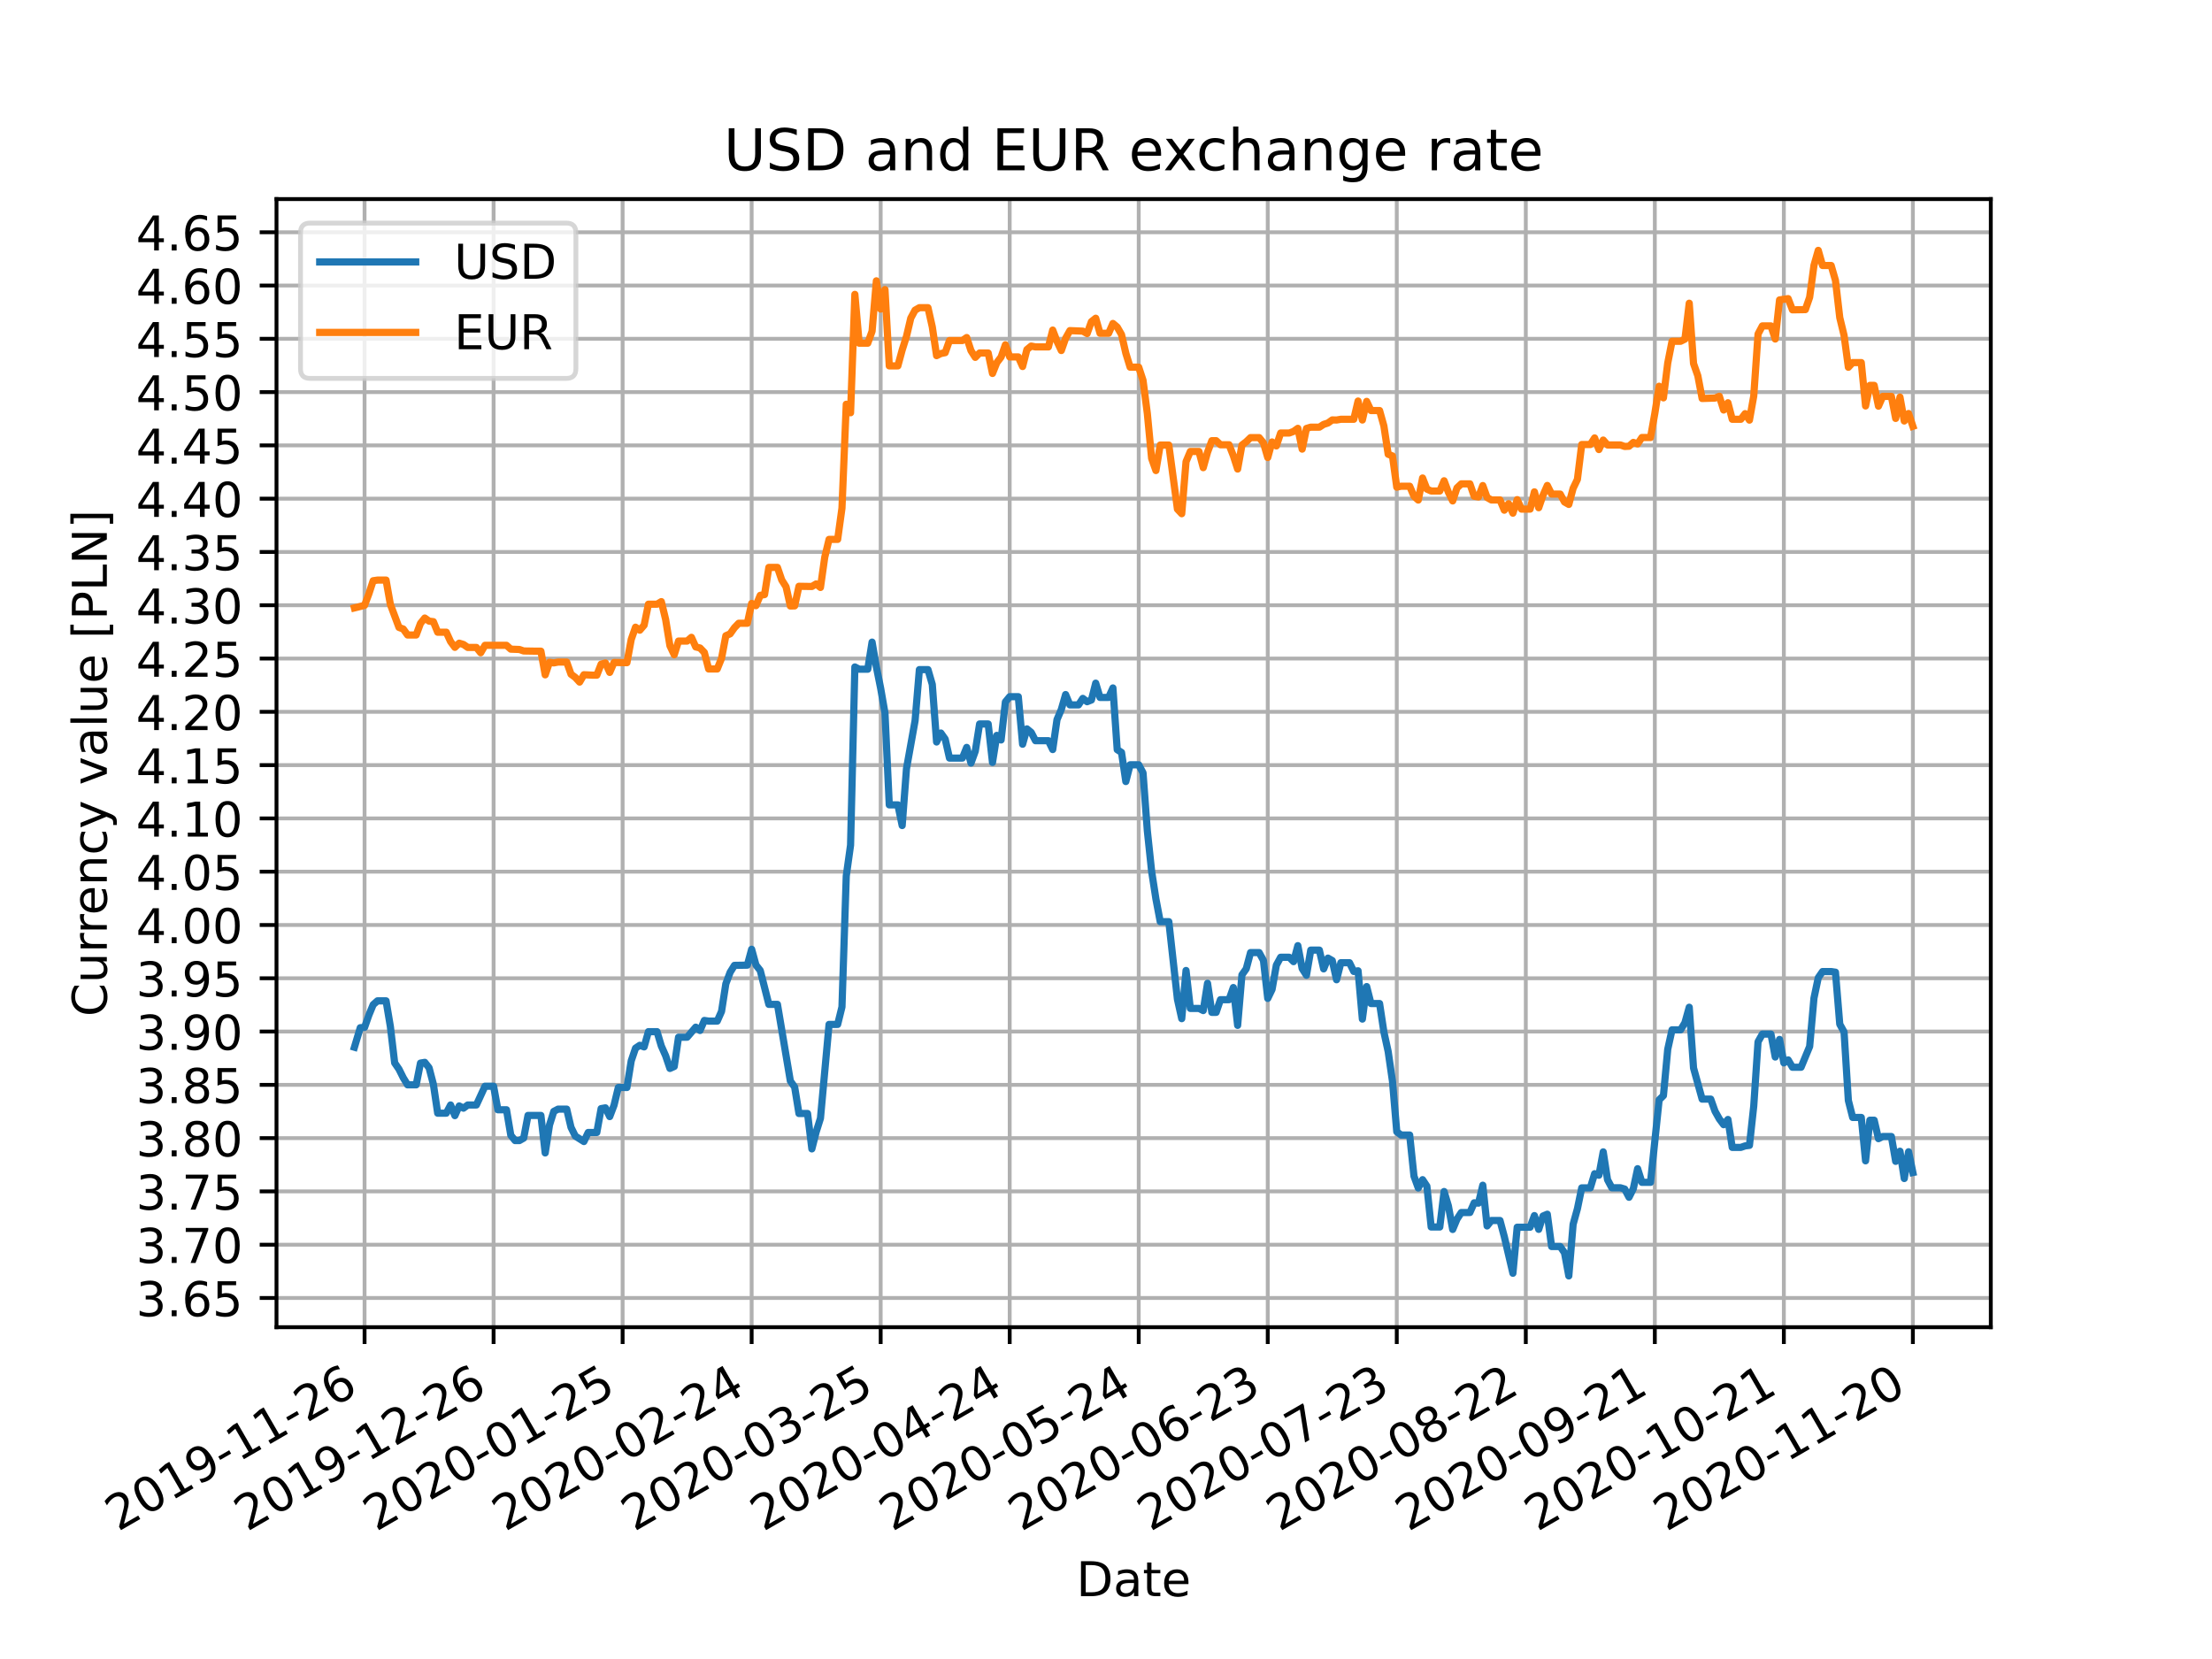 <?xml version="1.0" encoding="utf-8" standalone="no"?>
<!DOCTYPE svg PUBLIC "-//W3C//DTD SVG 1.1//EN"
  "http://www.w3.org/Graphics/SVG/1.1/DTD/svg11.dtd">
<!-- Created with matplotlib (https://matplotlib.org/) -->
<svg height="345.6pt" version="1.1" viewBox="0 0 460.8 345.6" width="460.8pt" xmlns="http://www.w3.org/2000/svg" xmlns:xlink="http://www.w3.org/1999/xlink">
 <defs>
  <style type="text/css">*{stroke-linecap:butt;stroke-linejoin:round;}</style>
 </defs>
 <g id="figure_1">
  <g id="patch_1">
   <path d="M 0 345.6 
L 460.8 345.6 
L 460.8 0 
L 0 0 
z
" style="fill:#ffffff;"/>
  </g>
  <g id="axes_1">
   <g id="patch_2">
    <path d="M 57.6 276.48 
L 414.72 276.48 
L 414.72 41.472 
L 57.6 41.472 
z
" style="fill:#ffffff;"/>
   </g>
   <g id="matplotlib.axis_1">
    <g id="xtick_1">
     <g id="line2d_1">
      <path clip-path="url(#p3398fc1d3e)" d="M 75.946 276.48 
L 75.946 41.472 
" style="fill:none;stroke:#b0b0b0;stroke-linecap:square;stroke-width:0.8;"/>
     </g>
     <g id="line2d_2">
      <defs>
       <path d="M 0 0 
L 0 3.5 
" id="m84c040a606" style="stroke:#000000;stroke-width:0.8;"/>
      </defs>
      <g>
       <use style="stroke:#000000;stroke-width:0.8;" x="75.946" xlink:href="#m84c040a606" y="276.48"/>
      </g>
     </g>
     <g id="text_1">
      <!-- 2019-11-26 -->
      <g transform="translate(24.576 319.118)rotate(-30)scale(0.1 -0.1)">
       <defs>
        <path d="M 19.188 8.297 
L 53.609 8.297 
L 53.609 0 
L 7.328 0 
L 7.328 8.297 
Q 12.938 14.109 22.625 23.891 
Q 32.328 33.688 34.812 36.531 
Q 39.547 41.844 41.422 45.531 
Q 43.312 49.219 43.312 52.781 
Q 43.312 58.594 39.234 62.25 
Q 35.156 65.922 28.609 65.922 
Q 23.969 65.922 18.812 64.312 
Q 13.672 62.703 7.812 59.422 
L 7.812 69.391 
Q 13.766 71.781 18.938 73 
Q 24.125 74.219 28.422 74.219 
Q 39.75 74.219 46.484 68.547 
Q 53.219 62.891 53.219 53.422 
Q 53.219 48.922 51.531 44.891 
Q 49.859 40.875 45.406 35.406 
Q 44.188 33.984 37.641 27.219 
Q 31.109 20.453 19.188 8.297 
z
" id="DejaVuSans-50"/>
        <path d="M 31.781 66.406 
Q 24.172 66.406 20.328 58.906 
Q 16.5 51.422 16.5 36.375 
Q 16.5 21.391 20.328 13.891 
Q 24.172 6.391 31.781 6.391 
Q 39.453 6.391 43.281 13.891 
Q 47.125 21.391 47.125 36.375 
Q 47.125 51.422 43.281 58.906 
Q 39.453 66.406 31.781 66.406 
z
M 31.781 74.219 
Q 44.047 74.219 50.516 64.516 
Q 56.984 54.828 56.984 36.375 
Q 56.984 17.969 50.516 8.266 
Q 44.047 -1.422 31.781 -1.422 
Q 19.531 -1.422 13.062 8.266 
Q 6.594 17.969 6.594 36.375 
Q 6.594 54.828 13.062 64.516 
Q 19.531 74.219 31.781 74.219 
z
" id="DejaVuSans-48"/>
        <path d="M 12.406 8.297 
L 28.516 8.297 
L 28.516 63.922 
L 10.984 60.406 
L 10.984 69.391 
L 28.422 72.906 
L 38.281 72.906 
L 38.281 8.297 
L 54.391 8.297 
L 54.391 0 
L 12.406 0 
z
" id="DejaVuSans-49"/>
        <path d="M 10.984 1.516 
L 10.984 10.5 
Q 14.703 8.734 18.5 7.812 
Q 22.312 6.891 25.984 6.891 
Q 35.75 6.891 40.891 13.453 
Q 46.047 20.016 46.781 33.406 
Q 43.953 29.203 39.594 26.953 
Q 35.25 24.703 29.984 24.703 
Q 19.047 24.703 12.672 31.312 
Q 6.297 37.938 6.297 49.422 
Q 6.297 60.641 12.938 67.422 
Q 19.578 74.219 30.609 74.219 
Q 43.266 74.219 49.922 64.516 
Q 56.594 54.828 56.594 36.375 
Q 56.594 19.141 48.406 8.859 
Q 40.234 -1.422 26.422 -1.422 
Q 22.703 -1.422 18.891 -0.688 
Q 15.094 0.047 10.984 1.516 
z
M 30.609 32.422 
Q 37.25 32.422 41.125 36.953 
Q 45.016 41.5 45.016 49.422 
Q 45.016 57.281 41.125 61.844 
Q 37.25 66.406 30.609 66.406 
Q 23.969 66.406 20.094 61.844 
Q 16.219 57.281 16.219 49.422 
Q 16.219 41.5 20.094 36.953 
Q 23.969 32.422 30.609 32.422 
z
" id="DejaVuSans-57"/>
        <path d="M 4.891 31.391 
L 31.203 31.391 
L 31.203 23.391 
L 4.891 23.391 
z
" id="DejaVuSans-45"/>
        <path d="M 33.016 40.375 
Q 26.375 40.375 22.484 35.828 
Q 18.609 31.297 18.609 23.391 
Q 18.609 15.531 22.484 10.953 
Q 26.375 6.391 33.016 6.391 
Q 39.656 6.391 43.531 10.953 
Q 47.406 15.531 47.406 23.391 
Q 47.406 31.297 43.531 35.828 
Q 39.656 40.375 33.016 40.375 
z
M 52.594 71.297 
L 52.594 62.312 
Q 48.875 64.062 45.094 64.984 
Q 41.312 65.922 37.594 65.922 
Q 27.828 65.922 22.672 59.328 
Q 17.531 52.734 16.797 39.406 
Q 19.672 43.656 24.016 45.922 
Q 28.375 48.188 33.594 48.188 
Q 44.578 48.188 50.953 41.516 
Q 57.328 34.859 57.328 23.391 
Q 57.328 12.156 50.688 5.359 
Q 44.047 -1.422 33.016 -1.422 
Q 20.359 -1.422 13.672 8.266 
Q 6.984 17.969 6.984 36.375 
Q 6.984 53.656 15.188 63.938 
Q 23.391 74.219 37.203 74.219 
Q 40.922 74.219 44.703 73.484 
Q 48.484 72.75 52.594 71.297 
z
" id="DejaVuSans-54"/>
       </defs>
       <use xlink:href="#DejaVuSans-50"/>
       <use x="63.623" xlink:href="#DejaVuSans-48"/>
       <use x="127.246" xlink:href="#DejaVuSans-49"/>
       <use x="190.869" xlink:href="#DejaVuSans-57"/>
       <use x="254.492" xlink:href="#DejaVuSans-45"/>
       <use x="290.576" xlink:href="#DejaVuSans-49"/>
       <use x="354.199" xlink:href="#DejaVuSans-49"/>
       <use x="417.822" xlink:href="#DejaVuSans-45"/>
       <use x="453.906" xlink:href="#DejaVuSans-50"/>
       <use x="517.529" xlink:href="#DejaVuSans-54"/>
      </g>
     </g>
    </g>
    <g id="xtick_2">
     <g id="line2d_3">
      <path clip-path="url(#p3398fc1d3e)" d="M 102.824 276.48 
L 102.824 41.472 
" style="fill:none;stroke:#b0b0b0;stroke-linecap:square;stroke-width:0.8;"/>
     </g>
     <g id="line2d_4">
      <g>
       <use style="stroke:#000000;stroke-width:0.8;" x="102.824" xlink:href="#m84c040a606" y="276.48"/>
      </g>
     </g>
     <g id="text_2">
      <!-- 2019-12-26 -->
      <g transform="translate(51.455 319.118)rotate(-30)scale(0.1 -0.1)">
       <use xlink:href="#DejaVuSans-50"/>
       <use x="63.623" xlink:href="#DejaVuSans-48"/>
       <use x="127.246" xlink:href="#DejaVuSans-49"/>
       <use x="190.869" xlink:href="#DejaVuSans-57"/>
       <use x="254.492" xlink:href="#DejaVuSans-45"/>
       <use x="290.576" xlink:href="#DejaVuSans-49"/>
       <use x="354.199" xlink:href="#DejaVuSans-50"/>
       <use x="417.822" xlink:href="#DejaVuSans-45"/>
       <use x="453.906" xlink:href="#DejaVuSans-50"/>
       <use x="517.529" xlink:href="#DejaVuSans-54"/>
      </g>
     </g>
    </g>
    <g id="xtick_3">
     <g id="line2d_5">
      <path clip-path="url(#p3398fc1d3e)" d="M 129.703 276.48 
L 129.703 41.472 
" style="fill:none;stroke:#b0b0b0;stroke-linecap:square;stroke-width:0.8;"/>
     </g>
     <g id="line2d_6">
      <g>
       <use style="stroke:#000000;stroke-width:0.8;" x="129.703" xlink:href="#m84c040a606" y="276.48"/>
      </g>
     </g>
     <g id="text_3">
      <!-- 2020-01-25 -->
      <g transform="translate(78.333 319.118)rotate(-30)scale(0.1 -0.1)">
       <defs>
        <path d="M 10.797 72.906 
L 49.516 72.906 
L 49.516 64.594 
L 19.828 64.594 
L 19.828 46.734 
Q 21.969 47.469 24.109 47.828 
Q 26.266 48.188 28.422 48.188 
Q 40.625 48.188 47.75 41.5 
Q 54.891 34.812 54.891 23.391 
Q 54.891 11.625 47.562 5.094 
Q 40.234 -1.422 26.906 -1.422 
Q 22.312 -1.422 17.547 -0.641 
Q 12.797 0.141 7.719 1.703 
L 7.719 11.625 
Q 12.109 9.234 16.797 8.062 
Q 21.484 6.891 26.703 6.891 
Q 35.156 6.891 40.078 11.328 
Q 45.016 15.766 45.016 23.391 
Q 45.016 31 40.078 35.438 
Q 35.156 39.891 26.703 39.891 
Q 22.75 39.891 18.812 39.016 
Q 14.891 38.141 10.797 36.281 
z
" id="DejaVuSans-53"/>
       </defs>
       <use xlink:href="#DejaVuSans-50"/>
       <use x="63.623" xlink:href="#DejaVuSans-48"/>
       <use x="127.246" xlink:href="#DejaVuSans-50"/>
       <use x="190.869" xlink:href="#DejaVuSans-48"/>
       <use x="254.492" xlink:href="#DejaVuSans-45"/>
       <use x="290.576" xlink:href="#DejaVuSans-48"/>
       <use x="354.199" xlink:href="#DejaVuSans-49"/>
       <use x="417.822" xlink:href="#DejaVuSans-45"/>
       <use x="453.906" xlink:href="#DejaVuSans-50"/>
       <use x="517.529" xlink:href="#DejaVuSans-53"/>
      </g>
     </g>
    </g>
    <g id="xtick_4">
     <g id="line2d_7">
      <path clip-path="url(#p3398fc1d3e)" d="M 156.581 276.48 
L 156.581 41.472 
" style="fill:none;stroke:#b0b0b0;stroke-linecap:square;stroke-width:0.8;"/>
     </g>
     <g id="line2d_8">
      <g>
       <use style="stroke:#000000;stroke-width:0.8;" x="156.581" xlink:href="#m84c040a606" y="276.48"/>
      </g>
     </g>
     <g id="text_4">
      <!-- 2020-02-24 -->
      <g transform="translate(105.212 319.118)rotate(-30)scale(0.1 -0.1)">
       <defs>
        <path d="M 37.797 64.312 
L 12.891 25.391 
L 37.797 25.391 
z
M 35.203 72.906 
L 47.609 72.906 
L 47.609 25.391 
L 58.016 25.391 
L 58.016 17.188 
L 47.609 17.188 
L 47.609 0 
L 37.797 0 
L 37.797 17.188 
L 4.891 17.188 
L 4.891 26.703 
z
" id="DejaVuSans-52"/>
       </defs>
       <use xlink:href="#DejaVuSans-50"/>
       <use x="63.623" xlink:href="#DejaVuSans-48"/>
       <use x="127.246" xlink:href="#DejaVuSans-50"/>
       <use x="190.869" xlink:href="#DejaVuSans-48"/>
       <use x="254.492" xlink:href="#DejaVuSans-45"/>
       <use x="290.576" xlink:href="#DejaVuSans-48"/>
       <use x="354.199" xlink:href="#DejaVuSans-50"/>
       <use x="417.822" xlink:href="#DejaVuSans-45"/>
       <use x="453.906" xlink:href="#DejaVuSans-50"/>
       <use x="517.529" xlink:href="#DejaVuSans-52"/>
      </g>
     </g>
    </g>
    <g id="xtick_5">
     <g id="line2d_9">
      <path clip-path="url(#p3398fc1d3e)" d="M 183.46 276.48 
L 183.46 41.472 
" style="fill:none;stroke:#b0b0b0;stroke-linecap:square;stroke-width:0.8;"/>
     </g>
     <g id="line2d_10">
      <g>
       <use style="stroke:#000000;stroke-width:0.8;" x="183.46" xlink:href="#m84c040a606" y="276.48"/>
      </g>
     </g>
     <g id="text_5">
      <!-- 2020-03-25 -->
      <g transform="translate(132.09 319.118)rotate(-30)scale(0.1 -0.1)">
       <defs>
        <path d="M 40.578 39.312 
Q 47.656 37.797 51.625 33 
Q 55.609 28.219 55.609 21.188 
Q 55.609 10.406 48.188 4.484 
Q 40.766 -1.422 27.094 -1.422 
Q 22.516 -1.422 17.656 -0.516 
Q 12.797 0.391 7.625 2.203 
L 7.625 11.719 
Q 11.719 9.328 16.594 8.109 
Q 21.484 6.891 26.812 6.891 
Q 36.078 6.891 40.938 10.547 
Q 45.797 14.203 45.797 21.188 
Q 45.797 27.641 41.281 31.266 
Q 36.766 34.906 28.719 34.906 
L 20.219 34.906 
L 20.219 43.016 
L 29.109 43.016 
Q 36.375 43.016 40.234 45.922 
Q 44.094 48.828 44.094 54.297 
Q 44.094 59.906 40.109 62.906 
Q 36.141 65.922 28.719 65.922 
Q 24.656 65.922 20.016 65.031 
Q 15.375 64.156 9.812 62.312 
L 9.812 71.094 
Q 15.438 72.656 20.344 73.438 
Q 25.25 74.219 29.594 74.219 
Q 40.828 74.219 47.359 69.109 
Q 53.906 64.016 53.906 55.328 
Q 53.906 49.266 50.438 45.094 
Q 46.969 40.922 40.578 39.312 
z
" id="DejaVuSans-51"/>
       </defs>
       <use xlink:href="#DejaVuSans-50"/>
       <use x="63.623" xlink:href="#DejaVuSans-48"/>
       <use x="127.246" xlink:href="#DejaVuSans-50"/>
       <use x="190.869" xlink:href="#DejaVuSans-48"/>
       <use x="254.492" xlink:href="#DejaVuSans-45"/>
       <use x="290.576" xlink:href="#DejaVuSans-48"/>
       <use x="354.199" xlink:href="#DejaVuSans-51"/>
       <use x="417.822" xlink:href="#DejaVuSans-45"/>
       <use x="453.906" xlink:href="#DejaVuSans-50"/>
       <use x="517.529" xlink:href="#DejaVuSans-53"/>
      </g>
     </g>
    </g>
    <g id="xtick_6">
     <g id="line2d_11">
      <path clip-path="url(#p3398fc1d3e)" d="M 210.338 276.48 
L 210.338 41.472 
" style="fill:none;stroke:#b0b0b0;stroke-linecap:square;stroke-width:0.8;"/>
     </g>
     <g id="line2d_12">
      <g>
       <use style="stroke:#000000;stroke-width:0.8;" x="210.338" xlink:href="#m84c040a606" y="276.48"/>
      </g>
     </g>
     <g id="text_6">
      <!-- 2020-04-24 -->
      <g transform="translate(158.969 319.118)rotate(-30)scale(0.1 -0.1)">
       <use xlink:href="#DejaVuSans-50"/>
       <use x="63.623" xlink:href="#DejaVuSans-48"/>
       <use x="127.246" xlink:href="#DejaVuSans-50"/>
       <use x="190.869" xlink:href="#DejaVuSans-48"/>
       <use x="254.492" xlink:href="#DejaVuSans-45"/>
       <use x="290.576" xlink:href="#DejaVuSans-48"/>
       <use x="354.199" xlink:href="#DejaVuSans-52"/>
       <use x="417.822" xlink:href="#DejaVuSans-45"/>
       <use x="453.906" xlink:href="#DejaVuSans-50"/>
       <use x="517.529" xlink:href="#DejaVuSans-52"/>
      </g>
     </g>
    </g>
    <g id="xtick_7">
     <g id="line2d_13">
      <path clip-path="url(#p3398fc1d3e)" d="M 237.216 276.48 
L 237.216 41.472 
" style="fill:none;stroke:#b0b0b0;stroke-linecap:square;stroke-width:0.8;"/>
     </g>
     <g id="line2d_14">
      <g>
       <use style="stroke:#000000;stroke-width:0.8;" x="237.216" xlink:href="#m84c040a606" y="276.48"/>
      </g>
     </g>
     <g id="text_7">
      <!-- 2020-05-24 -->
      <g transform="translate(185.847 319.118)rotate(-30)scale(0.1 -0.1)">
       <use xlink:href="#DejaVuSans-50"/>
       <use x="63.623" xlink:href="#DejaVuSans-48"/>
       <use x="127.246" xlink:href="#DejaVuSans-50"/>
       <use x="190.869" xlink:href="#DejaVuSans-48"/>
       <use x="254.492" xlink:href="#DejaVuSans-45"/>
       <use x="290.576" xlink:href="#DejaVuSans-48"/>
       <use x="354.199" xlink:href="#DejaVuSans-53"/>
       <use x="417.822" xlink:href="#DejaVuSans-45"/>
       <use x="453.906" xlink:href="#DejaVuSans-50"/>
       <use x="517.529" xlink:href="#DejaVuSans-52"/>
      </g>
     </g>
    </g>
    <g id="xtick_8">
     <g id="line2d_15">
      <path clip-path="url(#p3398fc1d3e)" d="M 264.095 276.48 
L 264.095 41.472 
" style="fill:none;stroke:#b0b0b0;stroke-linecap:square;stroke-width:0.8;"/>
     </g>
     <g id="line2d_16">
      <g>
       <use style="stroke:#000000;stroke-width:0.8;" x="264.095" xlink:href="#m84c040a606" y="276.48"/>
      </g>
     </g>
     <g id="text_8">
      <!-- 2020-06-23 -->
      <g transform="translate(212.726 319.118)rotate(-30)scale(0.1 -0.1)">
       <use xlink:href="#DejaVuSans-50"/>
       <use x="63.623" xlink:href="#DejaVuSans-48"/>
       <use x="127.246" xlink:href="#DejaVuSans-50"/>
       <use x="190.869" xlink:href="#DejaVuSans-48"/>
       <use x="254.492" xlink:href="#DejaVuSans-45"/>
       <use x="290.576" xlink:href="#DejaVuSans-48"/>
       <use x="354.199" xlink:href="#DejaVuSans-54"/>
       <use x="417.822" xlink:href="#DejaVuSans-45"/>
       <use x="453.906" xlink:href="#DejaVuSans-50"/>
       <use x="517.529" xlink:href="#DejaVuSans-51"/>
      </g>
     </g>
    </g>
    <g id="xtick_9">
     <g id="line2d_17">
      <path clip-path="url(#p3398fc1d3e)" d="M 290.973 276.48 
L 290.973 41.472 
" style="fill:none;stroke:#b0b0b0;stroke-linecap:square;stroke-width:0.8;"/>
     </g>
     <g id="line2d_18">
      <g>
       <use style="stroke:#000000;stroke-width:0.8;" x="290.973" xlink:href="#m84c040a606" y="276.48"/>
      </g>
     </g>
     <g id="text_9">
      <!-- 2020-07-23 -->
      <g transform="translate(239.604 319.118)rotate(-30)scale(0.1 -0.1)">
       <defs>
        <path d="M 8.203 72.906 
L 55.078 72.906 
L 55.078 68.703 
L 28.609 0 
L 18.312 0 
L 43.219 64.594 
L 8.203 64.594 
z
" id="DejaVuSans-55"/>
       </defs>
       <use xlink:href="#DejaVuSans-50"/>
       <use x="63.623" xlink:href="#DejaVuSans-48"/>
       <use x="127.246" xlink:href="#DejaVuSans-50"/>
       <use x="190.869" xlink:href="#DejaVuSans-48"/>
       <use x="254.492" xlink:href="#DejaVuSans-45"/>
       <use x="290.576" xlink:href="#DejaVuSans-48"/>
       <use x="354.199" xlink:href="#DejaVuSans-55"/>
       <use x="417.822" xlink:href="#DejaVuSans-45"/>
       <use x="453.906" xlink:href="#DejaVuSans-50"/>
       <use x="517.529" xlink:href="#DejaVuSans-51"/>
      </g>
     </g>
    </g>
    <g id="xtick_10">
     <g id="line2d_19">
      <path clip-path="url(#p3398fc1d3e)" d="M 317.852 276.48 
L 317.852 41.472 
" style="fill:none;stroke:#b0b0b0;stroke-linecap:square;stroke-width:0.8;"/>
     </g>
     <g id="line2d_20">
      <g>
       <use style="stroke:#000000;stroke-width:0.8;" x="317.852" xlink:href="#m84c040a606" y="276.48"/>
      </g>
     </g>
     <g id="text_10">
      <!-- 2020-08-22 -->
      <g transform="translate(266.482 319.118)rotate(-30)scale(0.1 -0.1)">
       <defs>
        <path d="M 31.781 34.625 
Q 24.75 34.625 20.719 30.859 
Q 16.703 27.094 16.703 20.516 
Q 16.703 13.922 20.719 10.156 
Q 24.75 6.391 31.781 6.391 
Q 38.812 6.391 42.859 10.172 
Q 46.922 13.969 46.922 20.516 
Q 46.922 27.094 42.891 30.859 
Q 38.875 34.625 31.781 34.625 
z
M 21.922 38.812 
Q 15.578 40.375 12.031 44.719 
Q 8.5 49.078 8.5 55.328 
Q 8.5 64.062 14.719 69.141 
Q 20.953 74.219 31.781 74.219 
Q 42.672 74.219 48.875 69.141 
Q 55.078 64.062 55.078 55.328 
Q 55.078 49.078 51.531 44.719 
Q 48 40.375 41.703 38.812 
Q 48.828 37.156 52.797 32.312 
Q 56.781 27.484 56.781 20.516 
Q 56.781 9.906 50.312 4.234 
Q 43.844 -1.422 31.781 -1.422 
Q 19.734 -1.422 13.25 4.234 
Q 6.781 9.906 6.781 20.516 
Q 6.781 27.484 10.781 32.312 
Q 14.797 37.156 21.922 38.812 
z
M 18.312 54.391 
Q 18.312 48.734 21.844 45.562 
Q 25.391 42.391 31.781 42.391 
Q 38.141 42.391 41.719 45.562 
Q 45.312 48.734 45.312 54.391 
Q 45.312 60.062 41.719 63.234 
Q 38.141 66.406 31.781 66.406 
Q 25.391 66.406 21.844 63.234 
Q 18.312 60.062 18.312 54.391 
z
" id="DejaVuSans-56"/>
       </defs>
       <use xlink:href="#DejaVuSans-50"/>
       <use x="63.623" xlink:href="#DejaVuSans-48"/>
       <use x="127.246" xlink:href="#DejaVuSans-50"/>
       <use x="190.869" xlink:href="#DejaVuSans-48"/>
       <use x="254.492" xlink:href="#DejaVuSans-45"/>
       <use x="290.576" xlink:href="#DejaVuSans-48"/>
       <use x="354.199" xlink:href="#DejaVuSans-56"/>
       <use x="417.822" xlink:href="#DejaVuSans-45"/>
       <use x="453.906" xlink:href="#DejaVuSans-50"/>
       <use x="517.529" xlink:href="#DejaVuSans-50"/>
      </g>
     </g>
    </g>
    <g id="xtick_11">
     <g id="line2d_21">
      <path clip-path="url(#p3398fc1d3e)" d="M 344.73 276.48 
L 344.73 41.472 
" style="fill:none;stroke:#b0b0b0;stroke-linecap:square;stroke-width:0.8;"/>
     </g>
     <g id="line2d_22">
      <g>
       <use style="stroke:#000000;stroke-width:0.8;" x="344.73" xlink:href="#m84c040a606" y="276.48"/>
      </g>
     </g>
     <g id="text_11">
      <!-- 2020-09-21 -->
      <g transform="translate(293.361 319.118)rotate(-30)scale(0.1 -0.1)">
       <use xlink:href="#DejaVuSans-50"/>
       <use x="63.623" xlink:href="#DejaVuSans-48"/>
       <use x="127.246" xlink:href="#DejaVuSans-50"/>
       <use x="190.869" xlink:href="#DejaVuSans-48"/>
       <use x="254.492" xlink:href="#DejaVuSans-45"/>
       <use x="290.576" xlink:href="#DejaVuSans-48"/>
       <use x="354.199" xlink:href="#DejaVuSans-57"/>
       <use x="417.822" xlink:href="#DejaVuSans-45"/>
       <use x="453.906" xlink:href="#DejaVuSans-50"/>
       <use x="517.529" xlink:href="#DejaVuSans-49"/>
      </g>
     </g>
    </g>
    <g id="xtick_12">
     <g id="line2d_23">
      <path clip-path="url(#p3398fc1d3e)" d="M 371.609 276.48 
L 371.609 41.472 
" style="fill:none;stroke:#b0b0b0;stroke-linecap:square;stroke-width:0.8;"/>
     </g>
     <g id="line2d_24">
      <g>
       <use style="stroke:#000000;stroke-width:0.8;" x="371.609" xlink:href="#m84c040a606" y="276.48"/>
      </g>
     </g>
     <g id="text_12">
      <!-- 2020-10-21 -->
      <g transform="translate(320.239 319.118)rotate(-30)scale(0.1 -0.1)">
       <use xlink:href="#DejaVuSans-50"/>
       <use x="63.623" xlink:href="#DejaVuSans-48"/>
       <use x="127.246" xlink:href="#DejaVuSans-50"/>
       <use x="190.869" xlink:href="#DejaVuSans-48"/>
       <use x="254.492" xlink:href="#DejaVuSans-45"/>
       <use x="290.576" xlink:href="#DejaVuSans-49"/>
       <use x="354.199" xlink:href="#DejaVuSans-48"/>
       <use x="417.822" xlink:href="#DejaVuSans-45"/>
       <use x="453.906" xlink:href="#DejaVuSans-50"/>
       <use x="517.529" xlink:href="#DejaVuSans-49"/>
      </g>
     </g>
    </g>
    <g id="xtick_13">
     <g id="line2d_25">
      <path clip-path="url(#p3398fc1d3e)" d="M 398.487 276.48 
L 398.487 41.472 
" style="fill:none;stroke:#b0b0b0;stroke-linecap:square;stroke-width:0.8;"/>
     </g>
     <g id="line2d_26">
      <g>
       <use style="stroke:#000000;stroke-width:0.8;" x="398.487" xlink:href="#m84c040a606" y="276.48"/>
      </g>
     </g>
     <g id="text_13">
      <!-- 2020-11-20 -->
      <g transform="translate(347.118 319.118)rotate(-30)scale(0.1 -0.1)">
       <use xlink:href="#DejaVuSans-50"/>
       <use x="63.623" xlink:href="#DejaVuSans-48"/>
       <use x="127.246" xlink:href="#DejaVuSans-50"/>
       <use x="190.869" xlink:href="#DejaVuSans-48"/>
       <use x="254.492" xlink:href="#DejaVuSans-45"/>
       <use x="290.576" xlink:href="#DejaVuSans-49"/>
       <use x="354.199" xlink:href="#DejaVuSans-49"/>
       <use x="417.822" xlink:href="#DejaVuSans-45"/>
       <use x="453.906" xlink:href="#DejaVuSans-50"/>
       <use x="517.529" xlink:href="#DejaVuSans-48"/>
      </g>
     </g>
    </g>
    <g id="text_14">
     <!-- Date -->
     <g transform="translate(224.209 332.518)scale(0.1 -0.1)">
      <defs>
       <path d="M 19.672 64.797 
L 19.672 8.109 
L 31.594 8.109 
Q 46.688 8.109 53.688 14.938 
Q 60.688 21.781 60.688 36.531 
Q 60.688 51.172 53.688 57.984 
Q 46.688 64.797 31.594 64.797 
z
M 9.812 72.906 
L 30.078 72.906 
Q 51.266 72.906 61.172 64.094 
Q 71.094 55.281 71.094 36.531 
Q 71.094 17.672 61.125 8.828 
Q 51.172 0 30.078 0 
L 9.812 0 
z
" id="DejaVuSans-68"/>
       <path d="M 34.281 27.484 
Q 23.391 27.484 19.188 25 
Q 14.984 22.516 14.984 16.5 
Q 14.984 11.719 18.141 8.906 
Q 21.297 6.109 26.703 6.109 
Q 34.188 6.109 38.703 11.406 
Q 43.219 16.703 43.219 25.484 
L 43.219 27.484 
z
M 52.203 31.203 
L 52.203 0 
L 43.219 0 
L 43.219 8.297 
Q 40.141 3.328 35.547 0.953 
Q 30.953 -1.422 24.312 -1.422 
Q 15.922 -1.422 10.953 3.297 
Q 6 8.016 6 15.922 
Q 6 25.141 12.172 29.828 
Q 18.359 34.516 30.609 34.516 
L 43.219 34.516 
L 43.219 35.406 
Q 43.219 41.609 39.141 45 
Q 35.062 48.391 27.688 48.391 
Q 23 48.391 18.547 47.266 
Q 14.109 46.141 10.016 43.891 
L 10.016 52.203 
Q 14.938 54.109 19.578 55.047 
Q 24.219 56 28.609 56 
Q 40.484 56 46.344 49.844 
Q 52.203 43.703 52.203 31.203 
z
" id="DejaVuSans-97"/>
       <path d="M 18.312 70.219 
L 18.312 54.688 
L 36.812 54.688 
L 36.812 47.703 
L 18.312 47.703 
L 18.312 18.016 
Q 18.312 11.328 20.141 9.422 
Q 21.969 7.516 27.594 7.516 
L 36.812 7.516 
L 36.812 0 
L 27.594 0 
Q 17.188 0 13.234 3.875 
Q 9.281 7.766 9.281 18.016 
L 9.281 47.703 
L 2.688 47.703 
L 2.688 54.688 
L 9.281 54.688 
L 9.281 70.219 
z
" id="DejaVuSans-116"/>
       <path d="M 56.203 29.594 
L 56.203 25.203 
L 14.891 25.203 
Q 15.484 15.922 20.484 11.062 
Q 25.484 6.203 34.422 6.203 
Q 39.594 6.203 44.453 7.469 
Q 49.312 8.734 54.109 11.281 
L 54.109 2.781 
Q 49.266 0.734 44.188 -0.344 
Q 39.109 -1.422 33.891 -1.422 
Q 20.797 -1.422 13.156 6.188 
Q 5.516 13.812 5.516 26.812 
Q 5.516 40.234 12.766 48.109 
Q 20.016 56 32.328 56 
Q 43.359 56 49.781 48.891 
Q 56.203 41.797 56.203 29.594 
z
M 47.219 32.234 
Q 47.125 39.594 43.094 43.984 
Q 39.062 48.391 32.422 48.391 
Q 24.906 48.391 20.391 44.141 
Q 15.875 39.891 15.188 32.172 
z
" id="DejaVuSans-101"/>
      </defs>
      <use xlink:href="#DejaVuSans-68"/>
      <use x="77.002" xlink:href="#DejaVuSans-97"/>
      <use x="138.281" xlink:href="#DejaVuSans-116"/>
      <use x="177.49" xlink:href="#DejaVuSans-101"/>
     </g>
    </g>
   </g>
   <g id="matplotlib.axis_2">
    <g id="ytick_1">
     <g id="line2d_27">
      <path clip-path="url(#p3398fc1d3e)" d="M 57.6 270.393 
L 414.72 270.393 
" style="fill:none;stroke:#b0b0b0;stroke-linecap:square;stroke-width:0.8;"/>
     </g>
     <g id="line2d_28">
      <defs>
       <path d="M 0 0 
L -3.5 0 
" id="md4cf4934eb" style="stroke:#000000;stroke-width:0.8;"/>
      </defs>
      <g>
       <use style="stroke:#000000;stroke-width:0.8;" x="57.6" xlink:href="#md4cf4934eb" y="270.393"/>
      </g>
     </g>
     <g id="text_15">
      <!-- 3.65 -->
      <g transform="translate(28.334 274.193)scale(0.1 -0.1)">
       <defs>
        <path d="M 10.688 12.406 
L 21 12.406 
L 21 0 
L 10.688 0 
z
" id="DejaVuSans-46"/>
       </defs>
       <use xlink:href="#DejaVuSans-51"/>
       <use x="63.623" xlink:href="#DejaVuSans-46"/>
       <use x="95.41" xlink:href="#DejaVuSans-54"/>
       <use x="159.033" xlink:href="#DejaVuSans-53"/>
      </g>
     </g>
    </g>
    <g id="ytick_2">
     <g id="line2d_29">
      <path clip-path="url(#p3398fc1d3e)" d="M 57.6 259.293 
L 414.72 259.293 
" style="fill:none;stroke:#b0b0b0;stroke-linecap:square;stroke-width:0.8;"/>
     </g>
     <g id="line2d_30">
      <g>
       <use style="stroke:#000000;stroke-width:0.8;" x="57.6" xlink:href="#md4cf4934eb" y="259.293"/>
      </g>
     </g>
     <g id="text_16">
      <!-- 3.70 -->
      <g transform="translate(28.334 263.092)scale(0.1 -0.1)">
       <use xlink:href="#DejaVuSans-51"/>
       <use x="63.623" xlink:href="#DejaVuSans-46"/>
       <use x="95.41" xlink:href="#DejaVuSans-55"/>
       <use x="159.033" xlink:href="#DejaVuSans-48"/>
      </g>
     </g>
    </g>
    <g id="ytick_3">
     <g id="line2d_31">
      <path clip-path="url(#p3398fc1d3e)" d="M 57.6 248.192 
L 414.72 248.192 
" style="fill:none;stroke:#b0b0b0;stroke-linecap:square;stroke-width:0.8;"/>
     </g>
     <g id="line2d_32">
      <g>
       <use style="stroke:#000000;stroke-width:0.8;" x="57.6" xlink:href="#md4cf4934eb" y="248.192"/>
      </g>
     </g>
     <g id="text_17">
      <!-- 3.75 -->
      <g transform="translate(28.334 251.991)scale(0.1 -0.1)">
       <use xlink:href="#DejaVuSans-51"/>
       <use x="63.623" xlink:href="#DejaVuSans-46"/>
       <use x="95.41" xlink:href="#DejaVuSans-55"/>
       <use x="159.033" xlink:href="#DejaVuSans-53"/>
      </g>
     </g>
    </g>
    <g id="ytick_4">
     <g id="line2d_33">
      <path clip-path="url(#p3398fc1d3e)" d="M 57.6 237.091 
L 414.72 237.091 
" style="fill:none;stroke:#b0b0b0;stroke-linecap:square;stroke-width:0.8;"/>
     </g>
     <g id="line2d_34">
      <g>
       <use style="stroke:#000000;stroke-width:0.8;" x="57.6" xlink:href="#md4cf4934eb" y="237.091"/>
      </g>
     </g>
     <g id="text_18">
      <!-- 3.80 -->
      <g transform="translate(28.334 240.891)scale(0.1 -0.1)">
       <use xlink:href="#DejaVuSans-51"/>
       <use x="63.623" xlink:href="#DejaVuSans-46"/>
       <use x="95.41" xlink:href="#DejaVuSans-56"/>
       <use x="159.033" xlink:href="#DejaVuSans-48"/>
      </g>
     </g>
    </g>
    <g id="ytick_5">
     <g id="line2d_35">
      <path clip-path="url(#p3398fc1d3e)" d="M 57.6 225.991 
L 414.72 225.991 
" style="fill:none;stroke:#b0b0b0;stroke-linecap:square;stroke-width:0.8;"/>
     </g>
     <g id="line2d_36">
      <g>
       <use style="stroke:#000000;stroke-width:0.8;" x="57.6" xlink:href="#md4cf4934eb" y="225.991"/>
      </g>
     </g>
     <g id="text_19">
      <!-- 3.85 -->
      <g transform="translate(28.334 229.79)scale(0.1 -0.1)">
       <use xlink:href="#DejaVuSans-51"/>
       <use x="63.623" xlink:href="#DejaVuSans-46"/>
       <use x="95.41" xlink:href="#DejaVuSans-56"/>
       <use x="159.033" xlink:href="#DejaVuSans-53"/>
      </g>
     </g>
    </g>
    <g id="ytick_6">
     <g id="line2d_37">
      <path clip-path="url(#p3398fc1d3e)" d="M 57.6 214.89 
L 414.72 214.89 
" style="fill:none;stroke:#b0b0b0;stroke-linecap:square;stroke-width:0.8;"/>
     </g>
     <g id="line2d_38">
      <g>
       <use style="stroke:#000000;stroke-width:0.8;" x="57.6" xlink:href="#md4cf4934eb" y="214.89"/>
      </g>
     </g>
     <g id="text_20">
      <!-- 3.90 -->
      <g transform="translate(28.334 218.689)scale(0.1 -0.1)">
       <use xlink:href="#DejaVuSans-51"/>
       <use x="63.623" xlink:href="#DejaVuSans-46"/>
       <use x="95.41" xlink:href="#DejaVuSans-57"/>
       <use x="159.033" xlink:href="#DejaVuSans-48"/>
      </g>
     </g>
    </g>
    <g id="ytick_7">
     <g id="line2d_39">
      <path clip-path="url(#p3398fc1d3e)" d="M 57.6 203.789 
L 414.72 203.789 
" style="fill:none;stroke:#b0b0b0;stroke-linecap:square;stroke-width:0.8;"/>
     </g>
     <g id="line2d_40">
      <g>
       <use style="stroke:#000000;stroke-width:0.8;" x="57.6" xlink:href="#md4cf4934eb" y="203.789"/>
      </g>
     </g>
     <g id="text_21">
      <!-- 3.95 -->
      <g transform="translate(28.334 207.589)scale(0.1 -0.1)">
       <use xlink:href="#DejaVuSans-51"/>
       <use x="63.623" xlink:href="#DejaVuSans-46"/>
       <use x="95.41" xlink:href="#DejaVuSans-57"/>
       <use x="159.033" xlink:href="#DejaVuSans-53"/>
      </g>
     </g>
    </g>
    <g id="ytick_8">
     <g id="line2d_41">
      <path clip-path="url(#p3398fc1d3e)" d="M 57.6 192.689 
L 414.72 192.689 
" style="fill:none;stroke:#b0b0b0;stroke-linecap:square;stroke-width:0.8;"/>
     </g>
     <g id="line2d_42">
      <g>
       <use style="stroke:#000000;stroke-width:0.8;" x="57.6" xlink:href="#md4cf4934eb" y="192.689"/>
      </g>
     </g>
     <g id="text_22">
      <!-- 4.00 -->
      <g transform="translate(28.334 196.488)scale(0.1 -0.1)">
       <use xlink:href="#DejaVuSans-52"/>
       <use x="63.623" xlink:href="#DejaVuSans-46"/>
       <use x="95.41" xlink:href="#DejaVuSans-48"/>
       <use x="159.033" xlink:href="#DejaVuSans-48"/>
      </g>
     </g>
    </g>
    <g id="ytick_9">
     <g id="line2d_43">
      <path clip-path="url(#p3398fc1d3e)" d="M 57.6 181.588 
L 414.72 181.588 
" style="fill:none;stroke:#b0b0b0;stroke-linecap:square;stroke-width:0.8;"/>
     </g>
     <g id="line2d_44">
      <g>
       <use style="stroke:#000000;stroke-width:0.8;" x="57.6" xlink:href="#md4cf4934eb" y="181.588"/>
      </g>
     </g>
     <g id="text_23">
      <!-- 4.05 -->
      <g transform="translate(28.334 185.387)scale(0.1 -0.1)">
       <use xlink:href="#DejaVuSans-52"/>
       <use x="63.623" xlink:href="#DejaVuSans-46"/>
       <use x="95.41" xlink:href="#DejaVuSans-48"/>
       <use x="159.033" xlink:href="#DejaVuSans-53"/>
      </g>
     </g>
    </g>
    <g id="ytick_10">
     <g id="line2d_45">
      <path clip-path="url(#p3398fc1d3e)" d="M 57.6 170.487 
L 414.72 170.487 
" style="fill:none;stroke:#b0b0b0;stroke-linecap:square;stroke-width:0.8;"/>
     </g>
     <g id="line2d_46">
      <g>
       <use style="stroke:#000000;stroke-width:0.8;" x="57.6" xlink:href="#md4cf4934eb" y="170.487"/>
      </g>
     </g>
     <g id="text_24">
      <!-- 4.10 -->
      <g transform="translate(28.334 174.287)scale(0.1 -0.1)">
       <use xlink:href="#DejaVuSans-52"/>
       <use x="63.623" xlink:href="#DejaVuSans-46"/>
       <use x="95.41" xlink:href="#DejaVuSans-49"/>
       <use x="159.033" xlink:href="#DejaVuSans-48"/>
      </g>
     </g>
    </g>
    <g id="ytick_11">
     <g id="line2d_47">
      <path clip-path="url(#p3398fc1d3e)" d="M 57.6 159.387 
L 414.72 159.387 
" style="fill:none;stroke:#b0b0b0;stroke-linecap:square;stroke-width:0.8;"/>
     </g>
     <g id="line2d_48">
      <g>
       <use style="stroke:#000000;stroke-width:0.8;" x="57.6" xlink:href="#md4cf4934eb" y="159.387"/>
      </g>
     </g>
     <g id="text_25">
      <!-- 4.15 -->
      <g transform="translate(28.334 163.186)scale(0.1 -0.1)">
       <use xlink:href="#DejaVuSans-52"/>
       <use x="63.623" xlink:href="#DejaVuSans-46"/>
       <use x="95.41" xlink:href="#DejaVuSans-49"/>
       <use x="159.033" xlink:href="#DejaVuSans-53"/>
      </g>
     </g>
    </g>
    <g id="ytick_12">
     <g id="line2d_49">
      <path clip-path="url(#p3398fc1d3e)" d="M 57.6 148.286 
L 414.72 148.286 
" style="fill:none;stroke:#b0b0b0;stroke-linecap:square;stroke-width:0.8;"/>
     </g>
     <g id="line2d_50">
      <g>
       <use style="stroke:#000000;stroke-width:0.8;" x="57.6" xlink:href="#md4cf4934eb" y="148.286"/>
      </g>
     </g>
     <g id="text_26">
      <!-- 4.20 -->
      <g transform="translate(28.334 152.085)scale(0.1 -0.1)">
       <use xlink:href="#DejaVuSans-52"/>
       <use x="63.623" xlink:href="#DejaVuSans-46"/>
       <use x="95.41" xlink:href="#DejaVuSans-50"/>
       <use x="159.033" xlink:href="#DejaVuSans-48"/>
      </g>
     </g>
    </g>
    <g id="ytick_13">
     <g id="line2d_51">
      <path clip-path="url(#p3398fc1d3e)" d="M 57.6 137.185 
L 414.72 137.185 
" style="fill:none;stroke:#b0b0b0;stroke-linecap:square;stroke-width:0.8;"/>
     </g>
     <g id="line2d_52">
      <g>
       <use style="stroke:#000000;stroke-width:0.8;" x="57.6" xlink:href="#md4cf4934eb" y="137.185"/>
      </g>
     </g>
     <g id="text_27">
      <!-- 4.25 -->
      <g transform="translate(28.334 140.985)scale(0.1 -0.1)">
       <use xlink:href="#DejaVuSans-52"/>
       <use x="63.623" xlink:href="#DejaVuSans-46"/>
       <use x="95.41" xlink:href="#DejaVuSans-50"/>
       <use x="159.033" xlink:href="#DejaVuSans-53"/>
      </g>
     </g>
    </g>
    <g id="ytick_14">
     <g id="line2d_53">
      <path clip-path="url(#p3398fc1d3e)" d="M 57.6 126.085 
L 414.72 126.085 
" style="fill:none;stroke:#b0b0b0;stroke-linecap:square;stroke-width:0.8;"/>
     </g>
     <g id="line2d_54">
      <g>
       <use style="stroke:#000000;stroke-width:0.8;" x="57.6" xlink:href="#md4cf4934eb" y="126.085"/>
      </g>
     </g>
     <g id="text_28">
      <!-- 4.30 -->
      <g transform="translate(28.334 129.884)scale(0.1 -0.1)">
       <use xlink:href="#DejaVuSans-52"/>
       <use x="63.623" xlink:href="#DejaVuSans-46"/>
       <use x="95.41" xlink:href="#DejaVuSans-51"/>
       <use x="159.033" xlink:href="#DejaVuSans-48"/>
      </g>
     </g>
    </g>
    <g id="ytick_15">
     <g id="line2d_55">
      <path clip-path="url(#p3398fc1d3e)" d="M 57.6 114.984 
L 414.72 114.984 
" style="fill:none;stroke:#b0b0b0;stroke-linecap:square;stroke-width:0.8;"/>
     </g>
     <g id="line2d_56">
      <g>
       <use style="stroke:#000000;stroke-width:0.8;" x="57.6" xlink:href="#md4cf4934eb" y="114.984"/>
      </g>
     </g>
     <g id="text_29">
      <!-- 4.35 -->
      <g transform="translate(28.334 118.783)scale(0.1 -0.1)">
       <use xlink:href="#DejaVuSans-52"/>
       <use x="63.623" xlink:href="#DejaVuSans-46"/>
       <use x="95.41" xlink:href="#DejaVuSans-51"/>
       <use x="159.033" xlink:href="#DejaVuSans-53"/>
      </g>
     </g>
    </g>
    <g id="ytick_16">
     <g id="line2d_57">
      <path clip-path="url(#p3398fc1d3e)" d="M 57.6 103.883 
L 414.72 103.883 
" style="fill:none;stroke:#b0b0b0;stroke-linecap:square;stroke-width:0.8;"/>
     </g>
     <g id="line2d_58">
      <g>
       <use style="stroke:#000000;stroke-width:0.8;" x="57.6" xlink:href="#md4cf4934eb" y="103.883"/>
      </g>
     </g>
     <g id="text_30">
      <!-- 4.40 -->
      <g transform="translate(28.334 107.683)scale(0.1 -0.1)">
       <use xlink:href="#DejaVuSans-52"/>
       <use x="63.623" xlink:href="#DejaVuSans-46"/>
       <use x="95.41" xlink:href="#DejaVuSans-52"/>
       <use x="159.033" xlink:href="#DejaVuSans-48"/>
      </g>
     </g>
    </g>
    <g id="ytick_17">
     <g id="line2d_59">
      <path clip-path="url(#p3398fc1d3e)" d="M 57.6 92.783 
L 414.72 92.783 
" style="fill:none;stroke:#b0b0b0;stroke-linecap:square;stroke-width:0.8;"/>
     </g>
     <g id="line2d_60">
      <g>
       <use style="stroke:#000000;stroke-width:0.8;" x="57.6" xlink:href="#md4cf4934eb" y="92.783"/>
      </g>
     </g>
     <g id="text_31">
      <!-- 4.45 -->
      <g transform="translate(28.334 96.582)scale(0.1 -0.1)">
       <use xlink:href="#DejaVuSans-52"/>
       <use x="63.623" xlink:href="#DejaVuSans-46"/>
       <use x="95.41" xlink:href="#DejaVuSans-52"/>
       <use x="159.033" xlink:href="#DejaVuSans-53"/>
      </g>
     </g>
    </g>
    <g id="ytick_18">
     <g id="line2d_61">
      <path clip-path="url(#p3398fc1d3e)" d="M 57.6 81.682 
L 414.72 81.682 
" style="fill:none;stroke:#b0b0b0;stroke-linecap:square;stroke-width:0.8;"/>
     </g>
     <g id="line2d_62">
      <g>
       <use style="stroke:#000000;stroke-width:0.8;" x="57.6" xlink:href="#md4cf4934eb" y="81.682"/>
      </g>
     </g>
     <g id="text_32">
      <!-- 4.50 -->
      <g transform="translate(28.334 85.481)scale(0.1 -0.1)">
       <use xlink:href="#DejaVuSans-52"/>
       <use x="63.623" xlink:href="#DejaVuSans-46"/>
       <use x="95.41" xlink:href="#DejaVuSans-53"/>
       <use x="159.033" xlink:href="#DejaVuSans-48"/>
      </g>
     </g>
    </g>
    <g id="ytick_19">
     <g id="line2d_63">
      <path clip-path="url(#p3398fc1d3e)" d="M 57.6 70.581 
L 414.72 70.581 
" style="fill:none;stroke:#b0b0b0;stroke-linecap:square;stroke-width:0.8;"/>
     </g>
     <g id="line2d_64">
      <g>
       <use style="stroke:#000000;stroke-width:0.8;" x="57.6" xlink:href="#md4cf4934eb" y="70.581"/>
      </g>
     </g>
     <g id="text_33">
      <!-- 4.55 -->
      <g transform="translate(28.334 74.381)scale(0.1 -0.1)">
       <use xlink:href="#DejaVuSans-52"/>
       <use x="63.623" xlink:href="#DejaVuSans-46"/>
       <use x="95.41" xlink:href="#DejaVuSans-53"/>
       <use x="159.033" xlink:href="#DejaVuSans-53"/>
      </g>
     </g>
    </g>
    <g id="ytick_20">
     <g id="line2d_65">
      <path clip-path="url(#p3398fc1d3e)" d="M 57.6 59.481 
L 414.72 59.481 
" style="fill:none;stroke:#b0b0b0;stroke-linecap:square;stroke-width:0.8;"/>
     </g>
     <g id="line2d_66">
      <g>
       <use style="stroke:#000000;stroke-width:0.8;" x="57.6" xlink:href="#md4cf4934eb" y="59.481"/>
      </g>
     </g>
     <g id="text_34">
      <!-- 4.60 -->
      <g transform="translate(28.334 63.28)scale(0.1 -0.1)">
       <use xlink:href="#DejaVuSans-52"/>
       <use x="63.623" xlink:href="#DejaVuSans-46"/>
       <use x="95.41" xlink:href="#DejaVuSans-54"/>
       <use x="159.033" xlink:href="#DejaVuSans-48"/>
      </g>
     </g>
    </g>
    <g id="ytick_21">
     <g id="line2d_67">
      <path clip-path="url(#p3398fc1d3e)" d="M 57.6 48.38 
L 414.72 48.38 
" style="fill:none;stroke:#b0b0b0;stroke-linecap:square;stroke-width:0.8;"/>
     </g>
     <g id="line2d_68">
      <g>
       <use style="stroke:#000000;stroke-width:0.8;" x="57.6" xlink:href="#md4cf4934eb" y="48.38"/>
      </g>
     </g>
     <g id="text_35">
      <!-- 4.65 -->
      <g transform="translate(28.334 52.179)scale(0.1 -0.1)">
       <use xlink:href="#DejaVuSans-52"/>
       <use x="63.623" xlink:href="#DejaVuSans-46"/>
       <use x="95.41" xlink:href="#DejaVuSans-54"/>
       <use x="159.033" xlink:href="#DejaVuSans-53"/>
      </g>
     </g>
    </g>
    <g id="text_36">
     <!-- Currency value [PLN] -->
     <g transform="translate(22.255 211.78)rotate(-90)scale(0.1 -0.1)">
      <defs>
       <path d="M 64.406 67.281 
L 64.406 56.891 
Q 59.422 61.531 53.781 63.812 
Q 48.141 66.109 41.797 66.109 
Q 29.297 66.109 22.656 58.469 
Q 16.016 50.828 16.016 36.375 
Q 16.016 21.969 22.656 14.328 
Q 29.297 6.688 41.797 6.688 
Q 48.141 6.688 53.781 8.984 
Q 59.422 11.281 64.406 15.922 
L 64.406 5.609 
Q 59.234 2.094 53.438 0.328 
Q 47.656 -1.422 41.219 -1.422 
Q 24.656 -1.422 15.125 8.703 
Q 5.609 18.844 5.609 36.375 
Q 5.609 53.953 15.125 64.078 
Q 24.656 74.219 41.219 74.219 
Q 47.75 74.219 53.531 72.484 
Q 59.328 70.75 64.406 67.281 
z
" id="DejaVuSans-67"/>
       <path d="M 8.5 21.578 
L 8.5 54.688 
L 17.484 54.688 
L 17.484 21.922 
Q 17.484 14.156 20.5 10.266 
Q 23.531 6.391 29.594 6.391 
Q 36.859 6.391 41.078 11.031 
Q 45.312 15.672 45.312 23.688 
L 45.312 54.688 
L 54.297 54.688 
L 54.297 0 
L 45.312 0 
L 45.312 8.406 
Q 42.047 3.422 37.719 1 
Q 33.406 -1.422 27.688 -1.422 
Q 18.266 -1.422 13.375 4.438 
Q 8.5 10.297 8.5 21.578 
z
M 31.109 56 
z
" id="DejaVuSans-117"/>
       <path d="M 41.109 46.297 
Q 39.594 47.172 37.812 47.578 
Q 36.031 48 33.891 48 
Q 26.266 48 22.188 43.047 
Q 18.109 38.094 18.109 28.812 
L 18.109 0 
L 9.078 0 
L 9.078 54.688 
L 18.109 54.688 
L 18.109 46.188 
Q 20.953 51.172 25.484 53.578 
Q 30.031 56 36.531 56 
Q 37.453 56 38.578 55.875 
Q 39.703 55.766 41.062 55.516 
z
" id="DejaVuSans-114"/>
       <path d="M 54.891 33.016 
L 54.891 0 
L 45.906 0 
L 45.906 32.719 
Q 45.906 40.484 42.875 44.328 
Q 39.844 48.188 33.797 48.188 
Q 26.516 48.188 22.312 43.547 
Q 18.109 38.922 18.109 30.906 
L 18.109 0 
L 9.078 0 
L 9.078 54.688 
L 18.109 54.688 
L 18.109 46.188 
Q 21.344 51.125 25.703 53.562 
Q 30.078 56 35.797 56 
Q 45.219 56 50.047 50.172 
Q 54.891 44.344 54.891 33.016 
z
" id="DejaVuSans-110"/>
       <path d="M 48.781 52.594 
L 48.781 44.188 
Q 44.969 46.297 41.141 47.344 
Q 37.312 48.391 33.406 48.391 
Q 24.656 48.391 19.812 42.844 
Q 14.984 37.312 14.984 27.297 
Q 14.984 17.281 19.812 11.734 
Q 24.656 6.203 33.406 6.203 
Q 37.312 6.203 41.141 7.25 
Q 44.969 8.297 48.781 10.406 
L 48.781 2.094 
Q 45.016 0.344 40.984 -0.531 
Q 36.969 -1.422 32.422 -1.422 
Q 20.062 -1.422 12.781 6.344 
Q 5.516 14.109 5.516 27.297 
Q 5.516 40.672 12.859 48.328 
Q 20.219 56 33.016 56 
Q 37.156 56 41.109 55.141 
Q 45.062 54.297 48.781 52.594 
z
" id="DejaVuSans-99"/>
       <path d="M 32.172 -5.078 
Q 28.375 -14.844 24.75 -17.812 
Q 21.141 -20.797 15.094 -20.797 
L 7.906 -20.797 
L 7.906 -13.281 
L 13.188 -13.281 
Q 16.891 -13.281 18.938 -11.516 
Q 21 -9.766 23.484 -3.219 
L 25.094 0.875 
L 2.984 54.688 
L 12.5 54.688 
L 29.594 11.922 
L 46.688 54.688 
L 56.203 54.688 
z
" id="DejaVuSans-121"/>
       <path id="DejaVuSans-32"/>
       <path d="M 2.984 54.688 
L 12.5 54.688 
L 29.594 8.797 
L 46.688 54.688 
L 56.203 54.688 
L 35.688 0 
L 23.484 0 
z
" id="DejaVuSans-118"/>
       <path d="M 9.422 75.984 
L 18.406 75.984 
L 18.406 0 
L 9.422 0 
z
" id="DejaVuSans-108"/>
       <path d="M 8.594 75.984 
L 29.297 75.984 
L 29.297 69 
L 17.578 69 
L 17.578 -6.203 
L 29.297 -6.203 
L 29.297 -13.188 
L 8.594 -13.188 
z
" id="DejaVuSans-91"/>
       <path d="M 19.672 64.797 
L 19.672 37.406 
L 32.078 37.406 
Q 38.969 37.406 42.719 40.969 
Q 46.484 44.531 46.484 51.125 
Q 46.484 57.672 42.719 61.234 
Q 38.969 64.797 32.078 64.797 
z
M 9.812 72.906 
L 32.078 72.906 
Q 44.344 72.906 50.609 67.359 
Q 56.891 61.812 56.891 51.125 
Q 56.891 40.328 50.609 34.812 
Q 44.344 29.297 32.078 29.297 
L 19.672 29.297 
L 19.672 0 
L 9.812 0 
z
" id="DejaVuSans-80"/>
       <path d="M 9.812 72.906 
L 19.672 72.906 
L 19.672 8.297 
L 55.172 8.297 
L 55.172 0 
L 9.812 0 
z
" id="DejaVuSans-76"/>
       <path d="M 9.812 72.906 
L 23.094 72.906 
L 55.422 11.922 
L 55.422 72.906 
L 64.984 72.906 
L 64.984 0 
L 51.703 0 
L 19.391 60.984 
L 19.391 0 
L 9.812 0 
z
" id="DejaVuSans-78"/>
       <path d="M 30.422 75.984 
L 30.422 -13.188 
L 9.719 -13.188 
L 9.719 -6.203 
L 21.391 -6.203 
L 21.391 69 
L 9.719 69 
L 9.719 75.984 
z
" id="DejaVuSans-93"/>
      </defs>
      <use xlink:href="#DejaVuSans-67"/>
      <use x="69.824" xlink:href="#DejaVuSans-117"/>
      <use x="133.203" xlink:href="#DejaVuSans-114"/>
      <use x="172.566" xlink:href="#DejaVuSans-114"/>
      <use x="211.43" xlink:href="#DejaVuSans-101"/>
      <use x="272.953" xlink:href="#DejaVuSans-110"/>
      <use x="336.332" xlink:href="#DejaVuSans-99"/>
      <use x="391.312" xlink:href="#DejaVuSans-121"/>
      <use x="450.492" xlink:href="#DejaVuSans-32"/>
      <use x="482.279" xlink:href="#DejaVuSans-118"/>
      <use x="541.459" xlink:href="#DejaVuSans-97"/>
      <use x="602.738" xlink:href="#DejaVuSans-108"/>
      <use x="630.521" xlink:href="#DejaVuSans-117"/>
      <use x="693.9" xlink:href="#DejaVuSans-101"/>
      <use x="755.424" xlink:href="#DejaVuSans-32"/>
      <use x="787.211" xlink:href="#DejaVuSans-91"/>
      <use x="826.225" xlink:href="#DejaVuSans-80"/>
      <use x="886.527" xlink:href="#DejaVuSans-76"/>
      <use x="942.24" xlink:href="#DejaVuSans-78"/>
      <use x="1017.045" xlink:href="#DejaVuSans-93"/>
     </g>
    </g>
   </g>
   <g id="line2d_69">
    <path clip-path="url(#p3398fc1d3e)" d="M 73.833 218.154 
L 75.05 214.091 
L 75.946 214.024 
L 76.842 211.471 
L 77.738 209.295 
L 78.634 208.496 
L 80.425 208.496 
L 81.321 213.847 
L 82.217 221.417 
L 83.113 222.727 
L 84.009 224.525 
L 84.905 225.991 
L 86.697 225.991 
L 87.593 221.462 
L 88.489 221.306 
L 89.385 222.439 
L 90.281 225.88 
L 91.177 231.896 
L 92.969 231.896 
L 93.865 230.187 
L 94.761 232.407 
L 95.657 230.387 
L 96.553 230.853 
L 97.448 230.187 
L 99.24 230.187 
L 101.032 226.279 
L 102.824 226.279 
L 103.72 231.186 
L 105.512 231.186 
L 106.408 236.492 
L 107.304 237.602 
L 108.2 237.602 
L 109.096 237.091 
L 109.992 232.363 
L 112.68 232.363 
L 113.576 240.177 
L 114.472 234.361 
L 115.367 231.519 
L 116.263 231.053 
L 118.055 231.053 
L 118.951 234.849 
L 119.847 236.67 
L 121.639 237.802 
L 122.535 235.915 
L 124.327 235.915 
L 125.223 230.942 
L 126.119 230.786 
L 127.015 232.607 
L 127.911 230.253 
L 128.807 226.546 
L 130.599 226.546 
L 131.495 220.995 
L 132.39 218.354 
L 133.286 217.754 
L 134.182 218.087 
L 135.078 214.912 
L 136.87 214.912 
L 137.766 217.909 
L 138.662 219.93 
L 139.558 222.572 
L 140.454 222.172 
L 141.35 216.067 
L 143.142 216.067 
L 144.934 213.98 
L 145.83 214.668 
L 146.726 212.581 
L 147.622 212.714 
L 149.414 212.714 
L 150.309 210.694 
L 151.205 204.944 
L 152.101 202.546 
L 152.997 201.103 
L 155.685 201.059 
L 156.581 197.751 
L 157.477 201.036 
L 158.373 202.169 
L 160.165 209.229 
L 161.957 209.229 
L 164.645 225.192 
L 165.541 226.457 
L 166.437 231.963 
L 168.228 231.963 
L 169.124 239.334 
L 170.02 235.804 
L 170.916 232.962 
L 172.708 213.403 
L 174.5 213.403 
L 175.396 209.762 
L 176.292 182.476 
L 177.188 176.06 
L 178.084 138.939 
L 178.98 139.406 
L 180.772 139.406 
L 181.668 133.766 
L 182.564 138.939 
L 183.46 143.402 
L 184.356 148.552 
L 185.251 167.668 
L 187.043 167.668 
L 187.939 171.975 
L 188.835 160.142 
L 190.627 150.129 
L 191.523 139.494 
L 193.315 139.494 
L 194.211 142.58 
L 195.107 154.569 
L 196.003 152.704 
L 196.899 153.97 
L 197.795 157.921 
L 200.483 157.921 
L 201.379 155.701 
L 202.274 158.965 
L 203.17 156.478 
L 204.066 150.817 
L 205.858 150.817 
L 206.754 158.832 
L 207.65 153.193 
L 208.546 154.147 
L 209.442 146.221 
L 210.338 145.133 
L 212.13 145.133 
L 213.026 155.035 
L 213.922 151.838 
L 214.818 152.571 
L 215.714 154.303 
L 218.402 154.303 
L 219.298 156.145 
L 220.193 149.907 
L 221.089 147.798 
L 221.985 144.689 
L 222.881 146.843 
L 224.673 146.843 
L 225.569 145.489 
L 226.465 146.177 
L 227.361 145.822 
L 228.257 142.314 
L 229.153 145.289 
L 230.945 145.289 
L 231.841 143.313 
L 232.737 156.168 
L 233.633 156.745 
L 234.529 162.806 
L 235.425 159.32 
L 237.216 159.32 
L 238.112 160.985 
L 239.008 173.041 
L 239.904 181.499 
L 240.8 187.272 
L 241.696 192.001 
L 243.488 192.001 
L 245.28 208.163 
L 246.176 212.204 
L 247.072 202.169 
L 247.968 210.072 
L 249.76 210.072 
L 250.656 210.516 
L 251.552 204.833 
L 252.448 210.894 
L 253.344 210.894 
L 254.24 208.252 
L 256.031 208.252 
L 256.927 205.721 
L 257.823 213.602 
L 258.719 203.079 
L 259.615 201.814 
L 260.511 198.439 
L 262.303 198.439 
L 263.199 200.082 
L 264.095 207.985 
L 264.991 206.121 
L 265.887 201.059 
L 266.783 199.416 
L 268.575 199.416 
L 269.471 200.326 
L 270.367 196.996 
L 271.263 201.769 
L 272.159 203.168 
L 273.054 197.928 
L 274.846 197.928 
L 275.742 201.836 
L 276.638 199.593 
L 277.534 200.104 
L 278.43 204.1 
L 279.326 200.548 
L 281.118 200.548 
L 282.014 202.369 
L 282.91 202.235 
L 283.806 212.293 
L 284.702 205.521 
L 285.598 209.051 
L 287.39 209.051 
L 288.286 214.957 
L 289.182 219.064 
L 290.077 225.236 
L 290.973 235.759 
L 291.869 236.448 
L 293.661 236.448 
L 294.557 245.017 
L 295.453 247.482 
L 296.349 245.75 
L 297.245 247.104 
L 298.141 255.607 
L 299.933 255.607 
L 300.829 248.214 
L 301.725 251.212 
L 302.621 256.118 
L 303.517 253.964 
L 304.413 252.588 
L 306.205 252.588 
L 307.101 250.568 
L 307.996 250.634 
L 308.892 246.904 
L 309.788 255.385 
L 310.684 254.253 
L 312.476 254.253 
L 313.372 257.606 
L 315.164 265.243 
L 316.06 255.652 
L 318.748 255.652 
L 319.644 253.232 
L 320.54 256.096 
L 321.436 253.321 
L 322.332 252.943 
L 323.228 259.67 
L 325.019 259.67 
L 325.915 260.98 
L 326.811 265.798 
L 327.707 255.052 
L 328.603 251.811 
L 329.499 247.459 
L 331.291 247.459 
L 332.187 244.507 
L 333.083 244.818 
L 333.979 239.955 
L 334.875 245.75 
L 335.771 247.437 
L 337.563 247.437 
L 338.459 247.704 
L 339.355 249.413 
L 340.251 247.615 
L 341.147 243.463 
L 342.043 246.305 
L 343.834 246.305 
L 345.626 229.121 
L 346.522 228.233 
L 347.418 218.598 
L 348.314 214.535 
L 350.106 214.535 
L 351.002 213.047 
L 351.898 209.828 
L 352.794 222.483 
L 354.586 228.966 
L 356.378 228.966 
L 357.274 231.497 
L 358.17 233.095 
L 359.066 234.294 
L 359.961 233.206 
L 360.857 239.023 
L 362.649 239.023 
L 363.545 238.712 
L 364.441 238.601 
L 365.337 230.409 
L 366.233 217.021 
L 367.129 215.423 
L 368.921 215.423 
L 369.817 220.196 
L 370.713 216.533 
L 371.609 221.417 
L 372.505 220.796 
L 373.401 222.328 
L 375.193 222.328 
L 376.985 217.998 
L 377.88 207.941 
L 378.776 203.678 
L 379.672 202.391 
L 381.464 202.391 
L 382.36 202.524 
L 383.256 213.358 
L 384.152 214.979 
L 385.048 229.254 
L 385.944 232.784 
L 387.736 232.784 
L 388.632 241.82 
L 389.528 233.362 
L 390.424 233.362 
L 391.32 237.202 
L 392.216 236.758 
L 394.008 236.758 
L 394.903 241.931 
L 395.799 239.822 
L 396.695 245.506 
L 397.591 239.933 
L 398.487 244.263 
L 398.487 244.263 
" style="fill:none;stroke:#1f77b4;stroke-linecap:square;stroke-width:1.5;"/>
   </g>
   <g id="line2d_70">
    <path clip-path="url(#p3398fc1d3e)" d="M 73.833 126.64 
L 75.946 126.107 
L 76.842 123.709 
L 77.738 120.978 
L 78.634 120.845 
L 80.425 120.845 
L 81.321 125.907 
L 83.113 130.703 
L 84.009 131.036 
L 84.905 132.279 
L 86.697 132.279 
L 87.593 129.859 
L 88.489 128.749 
L 89.385 129.393 
L 90.281 129.504 
L 91.177 131.702 
L 92.969 131.702 
L 93.865 133.655 
L 94.761 134.854 
L 95.657 133.988 
L 96.553 134.255 
L 97.448 134.876 
L 99.24 134.876 
L 100.136 135.986 
L 101.032 134.432 
L 105.512 134.432 
L 106.408 135.232 
L 108.2 135.298 
L 109.096 135.609 
L 111.784 135.653 
L 112.68 135.653 
L 113.576 140.582 
L 114.472 137.962 
L 115.367 138.096 
L 116.263 137.918 
L 118.055 137.918 
L 118.951 140.449 
L 119.847 141.115 
L 120.743 142.092 
L 121.639 140.56 
L 123.431 140.649 
L 124.327 140.649 
L 125.223 138.362 
L 126.119 138.096 
L 127.015 140.072 
L 127.911 138.007 
L 130.599 138.051 
L 131.495 133.211 
L 132.39 130.658 
L 133.286 131.28 
L 134.182 130.236 
L 135.078 125.863 
L 136.87 125.863 
L 137.766 125.33 
L 138.662 129.037 
L 139.558 134.521 
L 140.454 136.408 
L 141.35 133.544 
L 143.142 133.544 
L 144.038 132.767 
L 144.934 134.765 
L 145.83 134.987 
L 146.726 135.92 
L 147.622 139.361 
L 149.414 139.361 
L 150.309 137.141 
L 151.205 132.434 
L 152.101 132.035 
L 152.997 130.769 
L 153.893 129.837 
L 155.685 129.837 
L 156.581 125.707 
L 157.477 126.173 
L 158.373 124.02 
L 159.269 123.865 
L 160.165 118.203 
L 161.957 118.203 
L 162.853 120.823 
L 163.749 122.244 
L 164.645 126.24 
L 165.541 126.218 
L 166.437 122.133 
L 169.124 122.177 
L 170.02 121.644 
L 170.916 122.377 
L 171.812 116.072 
L 172.708 112.364 
L 174.5 112.364 
L 175.396 105.859 
L 176.292 84.213 
L 177.188 85.989 
L 178.084 61.323 
L 178.98 71.492 
L 180.772 71.492 
L 181.668 69.005 
L 182.564 58.504 
L 183.46 64.387 
L 184.356 60.324 
L 185.251 76.22 
L 187.043 76.22 
L 187.939 72.912 
L 188.835 70.071 
L 189.731 66.274 
L 190.627 64.609 
L 191.523 64.099 
L 193.315 64.099 
L 194.211 68.095 
L 195.107 74.089 
L 196.003 73.645 
L 196.899 73.467 
L 197.795 70.937 
L 200.483 70.937 
L 201.379 70.315 
L 202.274 73.046 
L 203.17 74.444 
L 204.066 73.534 
L 205.858 73.534 
L 206.754 77.797 
L 207.65 75.554 
L 208.546 74.378 
L 209.442 71.825 
L 210.338 74.356 
L 212.13 74.356 
L 213.026 76.354 
L 213.922 72.824 
L 214.818 72.091 
L 215.714 72.269 
L 218.402 72.269 
L 219.298 68.761 
L 220.193 71.114 
L 221.089 73.023 
L 221.985 70.47 
L 222.881 68.872 
L 225.569 68.983 
L 226.465 69.493 
L 227.361 67.007 
L 228.257 66.296 
L 229.153 69.427 
L 230.945 69.427 
L 231.841 67.384 
L 232.737 68.139 
L 233.633 69.693 
L 234.529 73.578 
L 235.425 76.487 
L 237.216 76.487 
L 238.112 79.218 
L 239.008 86.122 
L 239.904 95.491 
L 240.8 98.022 
L 241.696 92.716 
L 243.488 92.716 
L 245.28 106.059 
L 246.176 107.014 
L 247.072 96.179 
L 247.968 94.048 
L 249.76 94.048 
L 250.656 97.423 
L 251.552 94.204 
L 252.448 91.806 
L 253.344 91.806 
L 254.24 92.649 
L 256.031 92.649 
L 256.927 94.936 
L 257.823 97.711 
L 258.719 92.716 
L 259.615 92.028 
L 260.511 91.162 
L 262.303 91.162 
L 263.199 92.25 
L 264.095 95.314 
L 264.991 92.072 
L 265.887 92.894 
L 266.783 90.207 
L 268.575 90.207 
L 269.471 89.874 
L 270.367 89.23 
L 271.263 93.56 
L 272.159 89.253 
L 273.054 88.986 
L 274.846 88.986 
L 275.742 88.409 
L 276.638 88.12 
L 277.534 87.477 
L 278.43 87.499 
L 279.326 87.343 
L 282.014 87.343 
L 282.91 83.547 
L 283.806 87.499 
L 284.702 83.614 
L 285.598 85.523 
L 287.39 85.523 
L 288.286 88.72 
L 289.182 94.625 
L 290.077 94.981 
L 290.973 101.486 
L 291.869 101.286 
L 293.661 101.286 
L 294.557 103.373 
L 295.453 104.172 
L 296.349 99.576 
L 297.245 101.885 
L 298.141 102.285 
L 299.933 102.285 
L 300.829 100.154 
L 301.725 102.551 
L 302.621 104.35 
L 303.517 101.641 
L 304.413 100.797 
L 306.205 100.797 
L 307.101 103.373 
L 307.996 103.528 
L 308.892 101.153 
L 309.788 103.639 
L 310.684 104.15 
L 312.476 104.15 
L 313.372 106.281 
L 314.268 104.927 
L 315.164 106.903 
L 316.06 104.083 
L 316.956 106.059 
L 318.748 106.059 
L 319.644 102.462 
L 320.54 105.77 
L 321.436 103.173 
L 322.332 101.13 
L 323.228 102.929 
L 325.019 102.929 
L 325.915 104.572 
L 326.811 105.082 
L 327.707 101.73 
L 328.603 99.865 
L 329.499 92.605 
L 331.291 92.605 
L 332.187 91.229 
L 333.083 93.649 
L 333.979 91.673 
L 334.875 92.694 
L 337.563 92.694 
L 338.459 93.005 
L 339.355 92.96 
L 340.251 92.161 
L 341.147 92.472 
L 342.043 91.14 
L 343.834 91.14 
L 344.73 86.122 
L 345.626 80.461 
L 346.522 82.881 
L 347.418 75.643 
L 348.314 71.092 
L 350.106 71.092 
L 351.002 70.648 
L 351.898 63.166 
L 352.794 75.732 
L 353.69 78.285 
L 354.586 83.014 
L 357.274 82.925 
L 358.17 82.548 
L 359.066 85.412 
L 359.961 83.902 
L 360.857 87.343 
L 362.649 87.343 
L 363.545 86.167 
L 364.441 87.521 
L 365.337 82.503 
L 366.233 69.582 
L 367.129 67.895 
L 368.921 67.895 
L 369.817 70.626 
L 370.713 62.478 
L 372.505 62.211 
L 373.401 64.543 
L 376.089 64.498 
L 376.985 61.923 
L 377.88 55.285 
L 378.776 52.154 
L 379.672 55.307 
L 381.464 55.307 
L 382.36 58.415 
L 383.256 66.163 
L 384.152 69.871 
L 385.048 76.509 
L 385.944 75.532 
L 387.736 75.532 
L 388.632 84.568 
L 389.528 80.283 
L 390.424 80.283 
L 391.32 84.613 
L 392.216 82.57 
L 394.008 82.57 
L 394.903 87.166 
L 395.799 82.725 
L 396.695 87.699 
L 397.591 86.144 
L 398.487 88.809 
L 398.487 88.809 
" style="fill:none;stroke:#ff7f0e;stroke-linecap:square;stroke-width:1.5;"/>
   </g>
   <g id="patch_3">
    <path d="M 57.6 276.48 
L 57.6 41.472 
" style="fill:none;stroke:#000000;stroke-linecap:square;stroke-linejoin:miter;stroke-width:0.8;"/>
   </g>
   <g id="patch_4">
    <path d="M 414.72 276.48 
L 414.72 41.472 
" style="fill:none;stroke:#000000;stroke-linecap:square;stroke-linejoin:miter;stroke-width:0.8;"/>
   </g>
   <g id="patch_5">
    <path d="M 57.6 276.48 
L 414.72 276.48 
" style="fill:none;stroke:#000000;stroke-linecap:square;stroke-linejoin:miter;stroke-width:0.8;"/>
   </g>
   <g id="patch_6">
    <path d="M 57.6 41.472 
L 414.72 41.472 
" style="fill:none;stroke:#000000;stroke-linecap:square;stroke-linejoin:miter;stroke-width:0.8;"/>
   </g>
   <g id="text_37">
    <!-- USD and EUR exchange rate -->
    <g transform="translate(150.77 35.472)scale(0.12 -0.12)">
     <defs>
      <path d="M 8.688 72.906 
L 18.609 72.906 
L 18.609 28.609 
Q 18.609 16.891 22.844 11.734 
Q 27.094 6.594 36.625 6.594 
Q 46.094 6.594 50.344 11.734 
Q 54.594 16.891 54.594 28.609 
L 54.594 72.906 
L 64.5 72.906 
L 64.5 27.391 
Q 64.5 13.141 57.438 5.859 
Q 50.391 -1.422 36.625 -1.422 
Q 22.797 -1.422 15.734 5.859 
Q 8.688 13.141 8.688 27.391 
z
" id="DejaVuSans-85"/>
      <path d="M 53.516 70.516 
L 53.516 60.891 
Q 47.906 63.578 42.922 64.891 
Q 37.938 66.219 33.297 66.219 
Q 25.25 66.219 20.875 63.094 
Q 16.5 59.969 16.5 54.203 
Q 16.5 49.359 19.406 46.891 
Q 22.312 44.438 30.422 42.922 
L 36.375 41.703 
Q 47.406 39.594 52.656 34.297 
Q 57.906 29 57.906 20.125 
Q 57.906 9.516 50.797 4.047 
Q 43.703 -1.422 29.984 -1.422 
Q 24.812 -1.422 18.969 -0.25 
Q 13.141 0.922 6.891 3.219 
L 6.891 13.375 
Q 12.891 10.016 18.656 8.297 
Q 24.422 6.594 29.984 6.594 
Q 38.422 6.594 43.016 9.906 
Q 47.609 13.234 47.609 19.391 
Q 47.609 24.75 44.312 27.781 
Q 41.016 30.812 33.5 32.328 
L 27.484 33.5 
Q 16.453 35.688 11.516 40.375 
Q 6.594 45.062 6.594 53.422 
Q 6.594 63.094 13.406 68.656 
Q 20.219 74.219 32.172 74.219 
Q 37.312 74.219 42.625 73.281 
Q 47.953 72.359 53.516 70.516 
z
" id="DejaVuSans-83"/>
      <path d="M 45.406 46.391 
L 45.406 75.984 
L 54.391 75.984 
L 54.391 0 
L 45.406 0 
L 45.406 8.203 
Q 42.578 3.328 38.25 0.953 
Q 33.938 -1.422 27.875 -1.422 
Q 17.969 -1.422 11.734 6.484 
Q 5.516 14.406 5.516 27.297 
Q 5.516 40.188 11.734 48.094 
Q 17.969 56 27.875 56 
Q 33.938 56 38.25 53.625 
Q 42.578 51.266 45.406 46.391 
z
M 14.797 27.297 
Q 14.797 17.391 18.875 11.75 
Q 22.953 6.109 30.078 6.109 
Q 37.203 6.109 41.297 11.75 
Q 45.406 17.391 45.406 27.297 
Q 45.406 37.203 41.297 42.844 
Q 37.203 48.484 30.078 48.484 
Q 22.953 48.484 18.875 42.844 
Q 14.797 37.203 14.797 27.297 
z
" id="DejaVuSans-100"/>
      <path d="M 9.812 72.906 
L 55.906 72.906 
L 55.906 64.594 
L 19.672 64.594 
L 19.672 43.016 
L 54.391 43.016 
L 54.391 34.719 
L 19.672 34.719 
L 19.672 8.297 
L 56.781 8.297 
L 56.781 0 
L 9.812 0 
z
" id="DejaVuSans-69"/>
      <path d="M 44.391 34.188 
Q 47.562 33.109 50.562 29.594 
Q 53.562 26.078 56.594 19.922 
L 66.609 0 
L 56 0 
L 46.688 18.703 
Q 43.062 26.031 39.672 28.422 
Q 36.281 30.812 30.422 30.812 
L 19.672 30.812 
L 19.672 0 
L 9.812 0 
L 9.812 72.906 
L 32.078 72.906 
Q 44.578 72.906 50.734 67.672 
Q 56.891 62.453 56.891 51.906 
Q 56.891 45.016 53.688 40.469 
Q 50.484 35.938 44.391 34.188 
z
M 19.672 64.797 
L 19.672 38.922 
L 32.078 38.922 
Q 39.203 38.922 42.844 42.219 
Q 46.484 45.516 46.484 51.906 
Q 46.484 58.297 42.844 61.547 
Q 39.203 64.797 32.078 64.797 
z
" id="DejaVuSans-82"/>
      <path d="M 54.891 54.688 
L 35.109 28.078 
L 55.906 0 
L 45.312 0 
L 29.391 21.484 
L 13.484 0 
L 2.875 0 
L 24.125 28.609 
L 4.688 54.688 
L 15.281 54.688 
L 29.781 35.203 
L 44.281 54.688 
z
" id="DejaVuSans-120"/>
      <path d="M 54.891 33.016 
L 54.891 0 
L 45.906 0 
L 45.906 32.719 
Q 45.906 40.484 42.875 44.328 
Q 39.844 48.188 33.797 48.188 
Q 26.516 48.188 22.312 43.547 
Q 18.109 38.922 18.109 30.906 
L 18.109 0 
L 9.078 0 
L 9.078 75.984 
L 18.109 75.984 
L 18.109 46.188 
Q 21.344 51.125 25.703 53.562 
Q 30.078 56 35.797 56 
Q 45.219 56 50.047 50.172 
Q 54.891 44.344 54.891 33.016 
z
" id="DejaVuSans-104"/>
      <path d="M 45.406 27.984 
Q 45.406 37.75 41.375 43.109 
Q 37.359 48.484 30.078 48.484 
Q 22.859 48.484 18.828 43.109 
Q 14.797 37.75 14.797 27.984 
Q 14.797 18.266 18.828 12.891 
Q 22.859 7.516 30.078 7.516 
Q 37.359 7.516 41.375 12.891 
Q 45.406 18.266 45.406 27.984 
z
M 54.391 6.781 
Q 54.391 -7.172 48.188 -13.984 
Q 42 -20.797 29.203 -20.797 
Q 24.469 -20.797 20.266 -20.094 
Q 16.062 -19.391 12.109 -17.922 
L 12.109 -9.188 
Q 16.062 -11.328 19.922 -12.344 
Q 23.781 -13.375 27.781 -13.375 
Q 36.625 -13.375 41.016 -8.766 
Q 45.406 -4.156 45.406 5.172 
L 45.406 9.625 
Q 42.625 4.781 38.281 2.391 
Q 33.938 0 27.875 0 
Q 17.828 0 11.672 7.656 
Q 5.516 15.328 5.516 27.984 
Q 5.516 40.672 11.672 48.328 
Q 17.828 56 27.875 56 
Q 33.938 56 38.281 53.609 
Q 42.625 51.219 45.406 46.391 
L 45.406 54.688 
L 54.391 54.688 
z
" id="DejaVuSans-103"/>
     </defs>
     <use xlink:href="#DejaVuSans-85"/>
     <use x="73.193" xlink:href="#DejaVuSans-83"/>
     <use x="136.67" xlink:href="#DejaVuSans-68"/>
     <use x="213.672" xlink:href="#DejaVuSans-32"/>
     <use x="245.459" xlink:href="#DejaVuSans-97"/>
     <use x="306.738" xlink:href="#DejaVuSans-110"/>
     <use x="370.117" xlink:href="#DejaVuSans-100"/>
     <use x="433.594" xlink:href="#DejaVuSans-32"/>
     <use x="465.381" xlink:href="#DejaVuSans-69"/>
     <use x="528.564" xlink:href="#DejaVuSans-85"/>
     <use x="601.758" xlink:href="#DejaVuSans-82"/>
     <use x="671.24" xlink:href="#DejaVuSans-32"/>
     <use x="703.027" xlink:href="#DejaVuSans-101"/>
     <use x="762.801" xlink:href="#DejaVuSans-120"/>
     <use x="820.23" xlink:href="#DejaVuSans-99"/>
     <use x="875.211" xlink:href="#DejaVuSans-104"/>
     <use x="938.59" xlink:href="#DejaVuSans-97"/>
     <use x="999.869" xlink:href="#DejaVuSans-110"/>
     <use x="1063.248" xlink:href="#DejaVuSans-103"/>
     <use x="1126.725" xlink:href="#DejaVuSans-101"/>
     <use x="1188.248" xlink:href="#DejaVuSans-32"/>
     <use x="1220.035" xlink:href="#DejaVuSans-114"/>
     <use x="1261.148" xlink:href="#DejaVuSans-97"/>
     <use x="1322.428" xlink:href="#DejaVuSans-116"/>
     <use x="1361.637" xlink:href="#DejaVuSans-101"/>
    </g>
   </g>
   <g id="legend_1">
    <g id="patch_7">
     <path d="M 64.6 78.828 
L 117.967 78.828 
Q 119.967 78.828 119.967 76.828 
L 119.967 48.472 
Q 119.967 46.472 117.967 46.472 
L 64.6 46.472 
Q 62.6 46.472 62.6 48.472 
L 62.6 76.828 
Q 62.6 78.828 64.6 78.828 
z
" style="fill:#ffffff;opacity:0.8;stroke:#cccccc;stroke-linejoin:miter;"/>
    </g>
    <g id="line2d_71">
     <path d="M 66.6 54.57 
L 86.6 54.57 
" style="fill:none;stroke:#1f77b4;stroke-linecap:square;stroke-width:1.5;"/>
    </g>
    <g id="line2d_72"/>
    <g id="text_38">
     <!-- USD -->
     <g transform="translate(94.6 58.07)scale(0.1 -0.1)">
      <use xlink:href="#DejaVuSans-85"/>
      <use x="73.193" xlink:href="#DejaVuSans-83"/>
      <use x="136.67" xlink:href="#DejaVuSans-68"/>
     </g>
    </g>
    <g id="line2d_73">
     <path d="M 66.6 69.249 
L 86.6 69.249 
" style="fill:none;stroke:#ff7f0e;stroke-linecap:square;stroke-width:1.5;"/>
    </g>
    <g id="line2d_74"/>
    <g id="text_39">
     <!-- EUR -->
     <g transform="translate(94.6 72.749)scale(0.1 -0.1)">
      <use xlink:href="#DejaVuSans-69"/>
      <use x="63.184" xlink:href="#DejaVuSans-85"/>
      <use x="136.377" xlink:href="#DejaVuSans-82"/>
     </g>
    </g>
   </g>
  </g>
 </g>
 <defs>
  <clipPath id="p3398fc1d3e">
   <rect height="235.008" width="357.12" x="57.6" y="41.472"/>
  </clipPath>
 </defs>
</svg>
